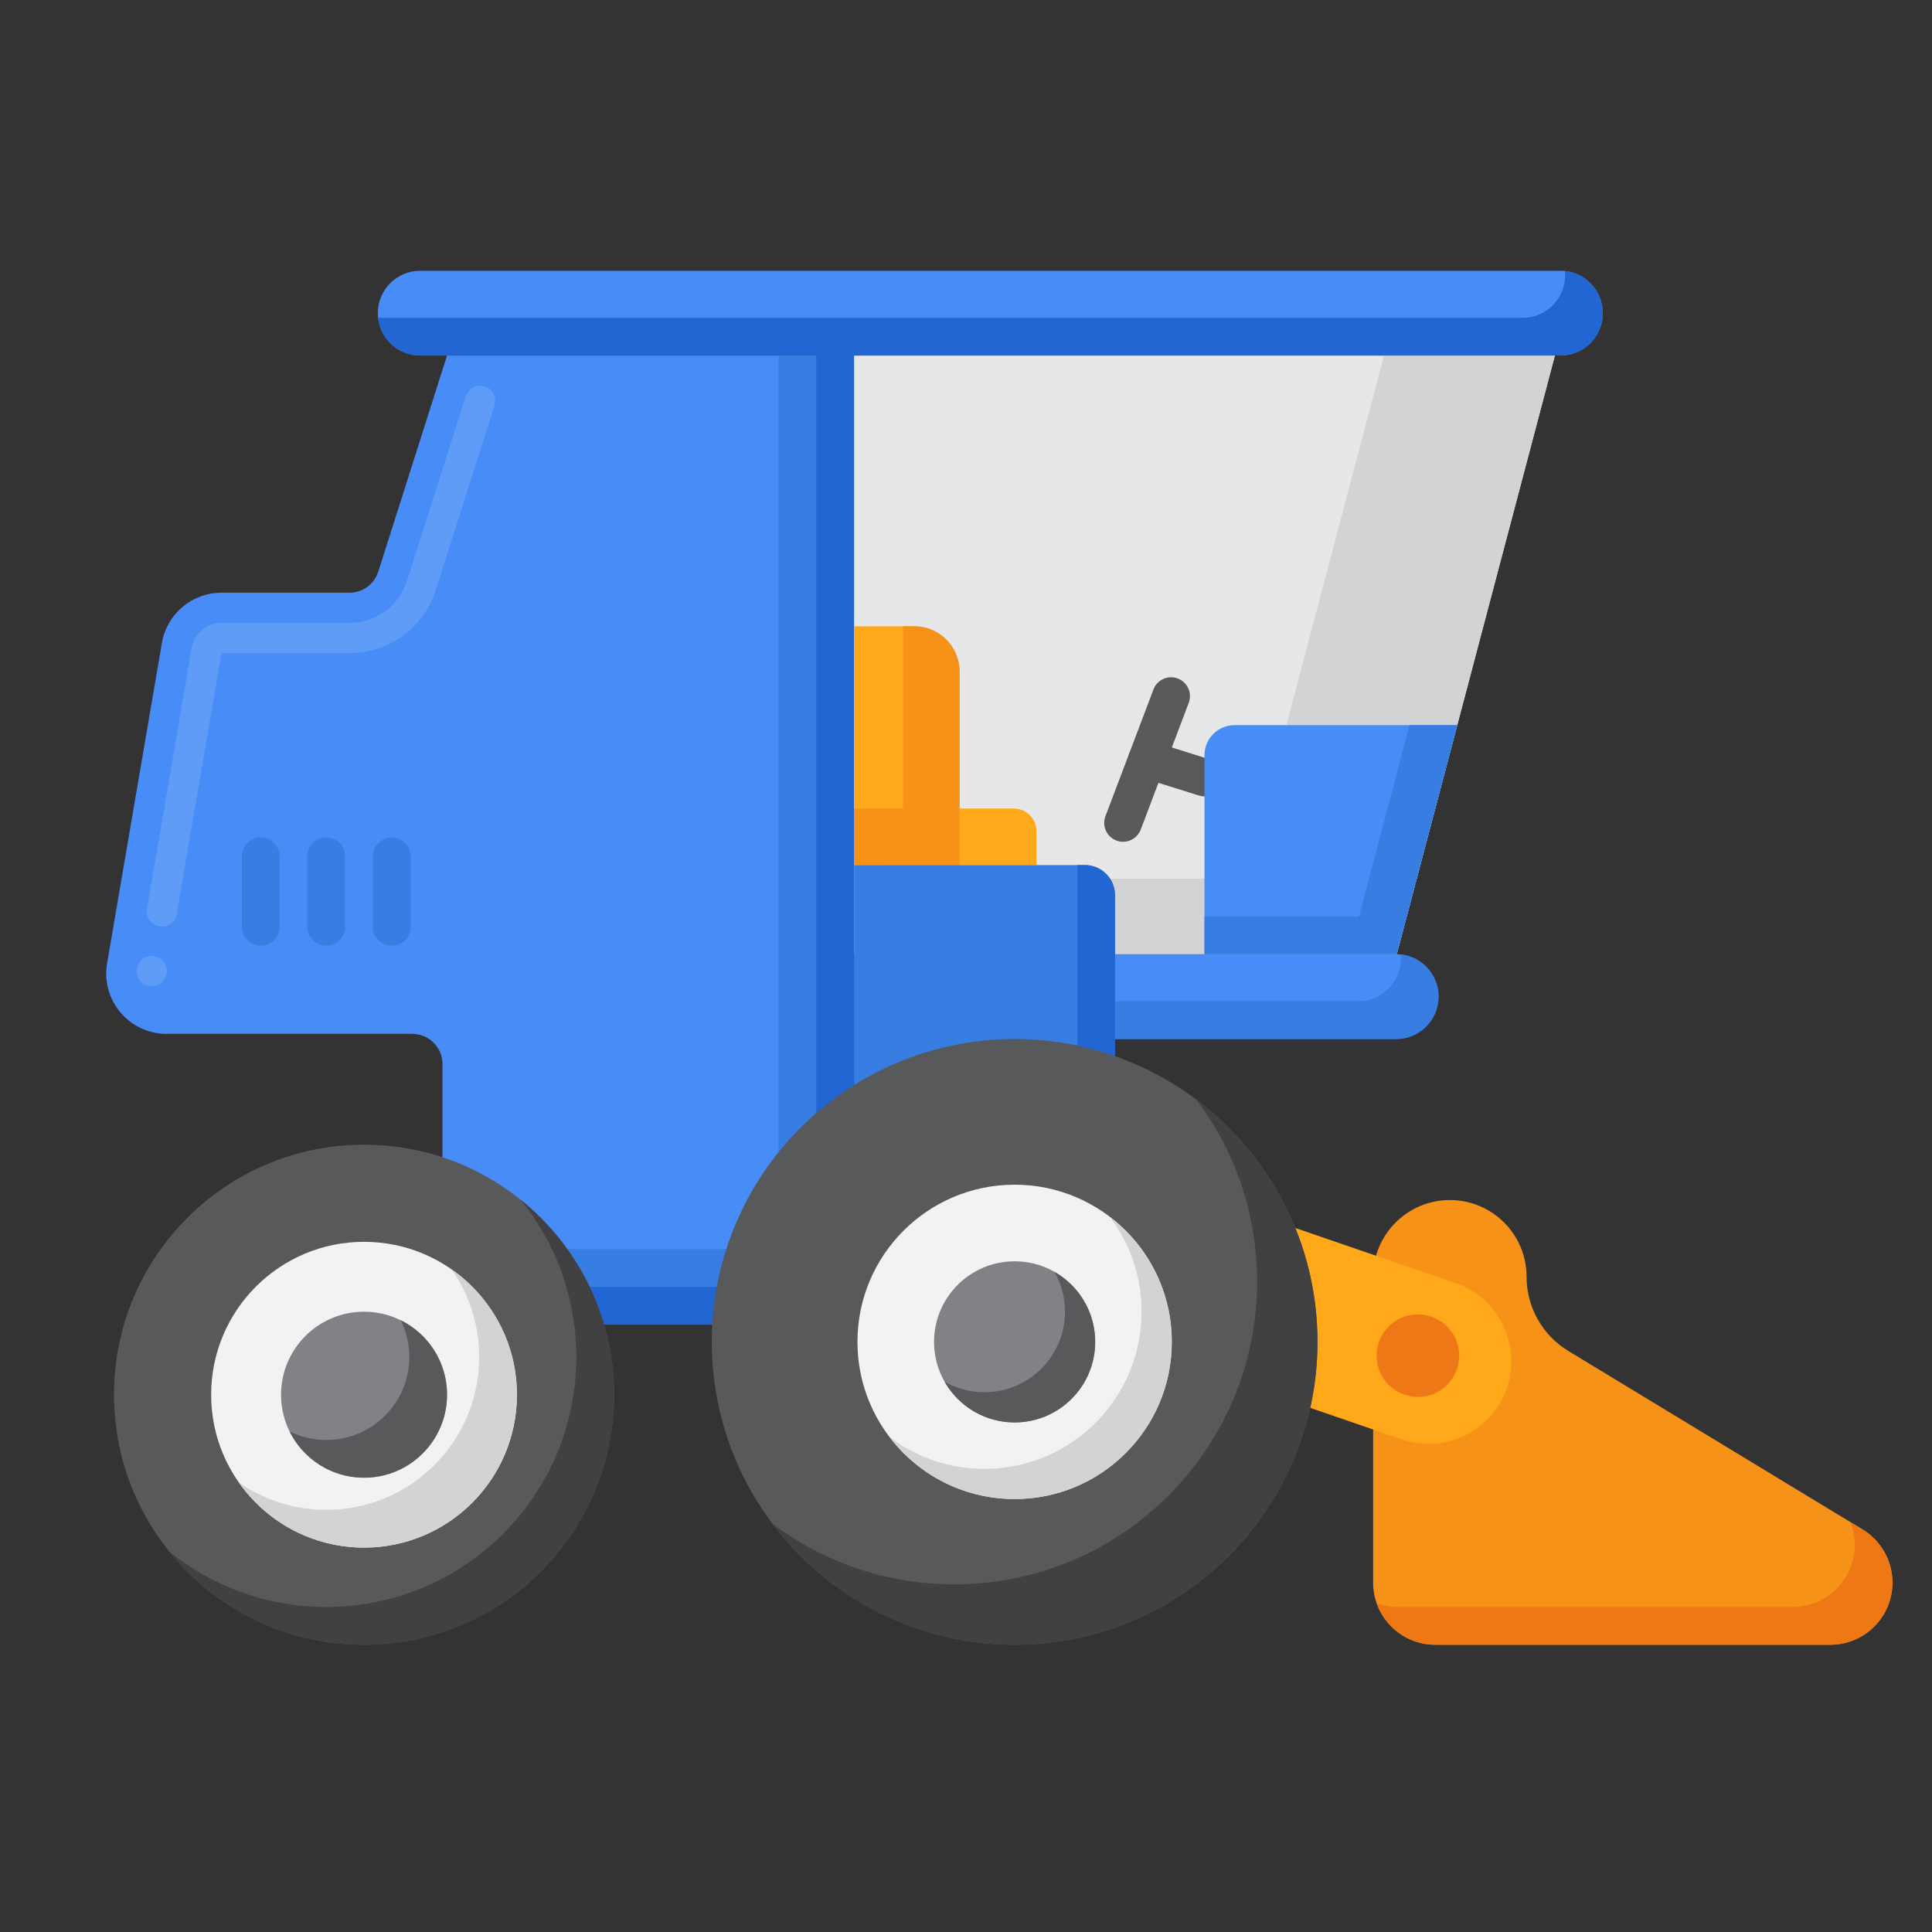 <svg id="Layer_1" enable-background="new 0 0 256 256" height="512" viewBox="0 0 256 256" width="512" xmlns="http://www.w3.org/2000/svg"><rect x="0" y="0" width="256" height="256" fill="#333333" stroke="none"/><g><g><g><path d="m59.234 47.113-9.113 28.637c-.528 1.66-2.07 2.787-3.812 2.787h-16.971c-3.898 0-7.228 2.809-7.885 6.651l-7.263 42.457c-.836 4.886 2.928 9.349 7.885 9.349h32.556c2.209 0 4 1.791 4 4v34.525h54.534v-128.406z" fill="#478cf7"/></g></g><g><g><path d="m20.1 130.66c-.109 0-.22-.01-.33-.03-.529-.09-.989-.38-1.3-.82-.31-.43-.43-.96-.34-1.49.18-1.07 1.22-1.82 2.31-1.63 1.091.18 1.82 1.22 1.63 2.3-.16.97-.99 1.67-1.97 1.67zm1.36-7.89c-.12 0-.23-.01-.351-.03-.52-.09-.979-.38-1.29-.81-.31-.44-.43-.97-.34-1.5l5.92-34.57c.32-1.92 1.98-3.32 3.931-3.32h16.98c3.5-.01 6.561-2.25 7.62-5.58l7.79-24.45c.32-1.03 1.46-1.63 2.51-1.3 1.051.33 1.63 1.46 1.301 2.51l-7.79 24.46c-1.58 5-6.171 8.36-11.421 8.36h-16.98l-5.92 34.57c-.16.96-.99 1.66-1.96 1.66z" fill="#5e9cf7"/></g></g><g><g><g><path d="m103.165 47.113v118.406h-44.534v10h54.534v-128.406z" fill="#377de2"/></g></g></g><g><g><g><path d="m108.165 47.113v123.406h-49.534v5h54.534v-128.406z" fill="#2266d3"/></g></g></g><g><g><path d="m185.076 126.437h-71.911v-79.324h92.867z" fill="#e6e7e8"/></g></g><g><g><path d="m183.39 47.113-18.314 69.324h-51.911v10h71.911l20.956-79.324z" fill="#d1d3d4"/></g></g><g><g><path d="m138.47 137.672h46.526c3.102 0 5.617-2.515 5.617-5.617 0-3.102-2.515-5.617-5.617-5.617h-46.526z" fill="#478cf7"/></g></g><g><g><path d="m185.583 126.468c.02.193.03.389.03.587 0 3.102-2.515 5.617-5.617 5.617h-41.526v5h46.526c3.102 0 5.617-2.515 5.617-5.617 0-2.905-2.204-5.294-5.03-5.587z" fill="#377de2"/></g></g><g><g><g><path d="m202.28 169.18c0-5.615-4.552-10.167-10.167-10.167-5.615 0-10.167 4.552-10.167 10.167v40.522c0 4.549 3.687 8.236 8.236 8.236h52.342c4.549 0 8.236-3.687 8.236-8.236 0-2.879-1.503-5.548-3.964-7.041l-38.979-23.648c-3.438-2.086-5.537-5.814-5.537-9.833z" fill="#f79219"/></g></g><g><g><g><path d="m246.795 202.66-1.609-.976c.373.947.573 1.968.573 3.017 0 4.549-3.687 8.236-8.236 8.236h-52.342c-.969 0-1.898-.168-2.761-.475 1.135 3.19 4.181 5.475 7.761 5.475h52.342c4.549 0 8.236-3.687 8.236-8.236 0-2.878-1.503-5.548-3.964-7.041z" fill="#ef7816"/></g></g></g><g><g><path d="m185.751 190.724-48.599-16.713c-5.718-1.966-8.759-8.196-6.793-13.914 1.966-5.718 8.196-8.759 13.914-6.793l48.599 16.713c5.718 1.966 8.759 8.196 6.793 13.914-1.966 5.718-8.196 8.759-13.914 6.793z" fill="#ffa91a"/></g></g><g><g><circle cx="187.881" cy="179.632" fill="#ef7816" r="5.47"/></g></g></g><g><g><g><path d="m148.815 111.54c-.295 0-.594-.052-.886-.163-1.291-.489-1.941-1.932-1.452-3.224l6.362-16.796c.49-1.292 1.934-1.94 3.224-1.452 1.291.489 1.941 1.932 1.452 3.224l-6.362 16.796c-.379 1-1.329 1.615-2.338 1.615z" fill="#58595b"/></g></g><g><g><path d="m159.6 105.522c-.248 0-.499-.037-.748-.115l-7.602-2.38c-1.317-.413-2.051-1.815-1.639-3.133.413-1.318 1.816-2.052 3.133-1.639l7.602 2.38c1.317.413 2.051 1.815 1.639 3.133-.336 1.069-1.322 1.754-2.385 1.754z" fill="#58595b"/></g></g><g><g><path d="m137.343 114.623h-19.824v-7.49h16.817c1.661 0 3.007 1.346 3.007 3.007z" fill="#ffa91a"/></g></g><g><g><path d="m113.165 114.623v-31.636h7.99c3.309 0 5.992 2.683 5.992 5.992v25.644z" fill="#ffa91a"/></g></g><g><g><path d="m121.155 82.987h-1.498v24.147h-6.492v7.49h13.981v-25.645c.001-3.309-2.682-5.992-5.991-5.992z" fill="#f79219"/></g></g></g><g><g><path d="m113.165 168.457h34.582v-49.833c0-2.209-1.791-4-4-4h-30.582z" fill="#377de2"/></g></g><g><g><path d="m143.748 114.623h-1v48.833h-29.582v5h34.582v-49.833c0-2.209-1.791-4-4-4z" fill="#2266d3"/></g></g><g><g><g><circle cx="48.237" cy="184.806" fill="#58595b" r="33.131"/></g></g><g><g><path d="m69.031 159.012c4.589 5.685 7.337 12.919 7.337 20.794 0 18.298-14.833 33.131-33.131 33.131-7.875 0-15.109-2.748-20.794-7.337 6.073 7.524 15.372 12.337 25.794 12.337 18.298 0 33.131-14.833 33.131-33.131 0-10.422-4.813-19.72-12.337-25.794z" fill="#414042"/></g></g><g><g><circle cx="48.237" cy="184.806" fill="#f1f2f2" r="20.259"/></g></g><g><g><path d="m59.843 168.2c2.302 3.287 3.652 7.289 3.652 11.606 0 11.189-9.07 20.259-20.259 20.259-4.317 0-8.319-1.351-11.606-3.652 3.663 5.231 9.735 8.652 16.606 8.652 11.189 0 20.259-9.07 20.259-20.259.001-6.871-3.42-12.943-8.652-16.606z" fill="#d1d3d4"/></g></g><g><g><circle cx="48.237" cy="184.806" fill="#808285" r="10.997"/></g></g><g><g><path d="m53.102 174.942c.725 1.467 1.133 3.118 1.133 4.865 0 6.074-4.924 10.997-10.997 10.997-1.747 0-3.398-.408-4.865-1.133 1.795 3.633 5.538 6.133 9.865 6.133 6.074 0 10.997-4.924 10.997-10.997-.001-4.328-2.5-8.07-6.133-9.865z" fill="#58595b"/></g></g></g><g><g><g><circle cx="134.443" cy="177.805" fill="#58595b" r="40.133"/></g></g><g><g><path d="m158.538 145.707c5.045 6.71 8.035 15.053 8.035 24.095 0 22.165-17.968 40.133-40.133 40.133-9.042 0-17.384-2.99-24.095-8.035 7.323 9.739 18.974 16.038 32.097 16.038 22.165 0 40.133-17.968 40.133-40.133.001-13.124-6.298-24.775-16.037-32.098z" fill="#414042"/></g></g><g><g><circle cx="134.443" cy="177.805" fill="#f1f2f2" r="20.827"/></g></g><g><g><path d="m147.033 161.213c2.658 3.497 4.235 7.859 4.235 12.591 0 11.503-9.325 20.827-20.827 20.827-4.731 0-9.094-1.578-12.59-4.235 3.804 5.005 9.82 8.237 16.592 8.237 11.503 0 20.827-9.325 20.827-20.827 0-6.773-3.231-12.789-8.237-16.593z" fill="#d1d3d4"/></g></g><g><g><circle cx="134.443" cy="177.805" fill="#808285" r="10.675"/></g></g><g><g><path d="m139.722 168.524c.888 1.557 1.395 3.359 1.395 5.279 0 5.896-4.779 10.675-10.675 10.675-1.92 0-3.722-.507-5.279-1.395 1.837 3.223 5.305 5.396 9.28 5.396 5.896 0 10.675-4.779 10.675-10.675 0-3.975-2.173-7.442-5.396-9.28z" fill="#58595b"/></g></g></g><g><g><path d="m206.767 35.878h-151.087c-3.102 0-5.617 2.515-5.617 5.617 0 3.102 2.515 5.617 5.617 5.617h151.087c3.102 0 5.617-2.515 5.617-5.617 0-3.102-2.515-5.617-5.617-5.617z" fill="#478cf7"/></g></g><g><g><path d="m207.354 35.909c.02.193.03.389.03.587 0 3.102-2.515 5.617-5.617 5.617h-151.087c-.198 0-.394-.01-.587-.03.293 2.827 2.683 5.03 5.587 5.03h151.087c3.102 0 5.617-2.515 5.617-5.617 0-2.905-2.204-5.294-5.03-5.587z" fill="#2266d3"/></g></g><g><g><path d="m159.599 100.082v26.356h25.477l8.019-30.356h-29.496c-2.21 0-4 1.791-4 4z" fill="#478cf7"/></g></g><g><g><path d="m186.774 96.082-6.698 25.355h-20.477v5h25.477l8.019-30.355z" fill="#377de2"/></g></g><g><g><g><path d="m34.541 125.305c-1.381 0-2.5-1.119-2.5-2.5v-9.336c0-1.381 1.119-2.5 2.5-2.5s2.5 1.119 2.5 2.5v9.336c0 1.381-1.119 2.5-2.5 2.5z" fill="#377de2"/></g></g><g><g><path d="m43.223 125.305c-1.381 0-2.5-1.119-2.5-2.5v-9.336c0-1.381 1.119-2.5 2.5-2.5s2.5 1.119 2.5 2.5v9.336c0 1.381-1.119 2.5-2.5 2.5z" fill="#377de2"/></g></g><g><g><path d="m51.905 125.305c-1.381 0-2.5-1.119-2.5-2.5v-9.336c0-1.381 1.119-2.5 2.5-2.5s2.5 1.119 2.5 2.5v9.336c0 1.381-1.119 2.5-2.5 2.5z" fill="#377de2"/></g></g></g></g></svg>